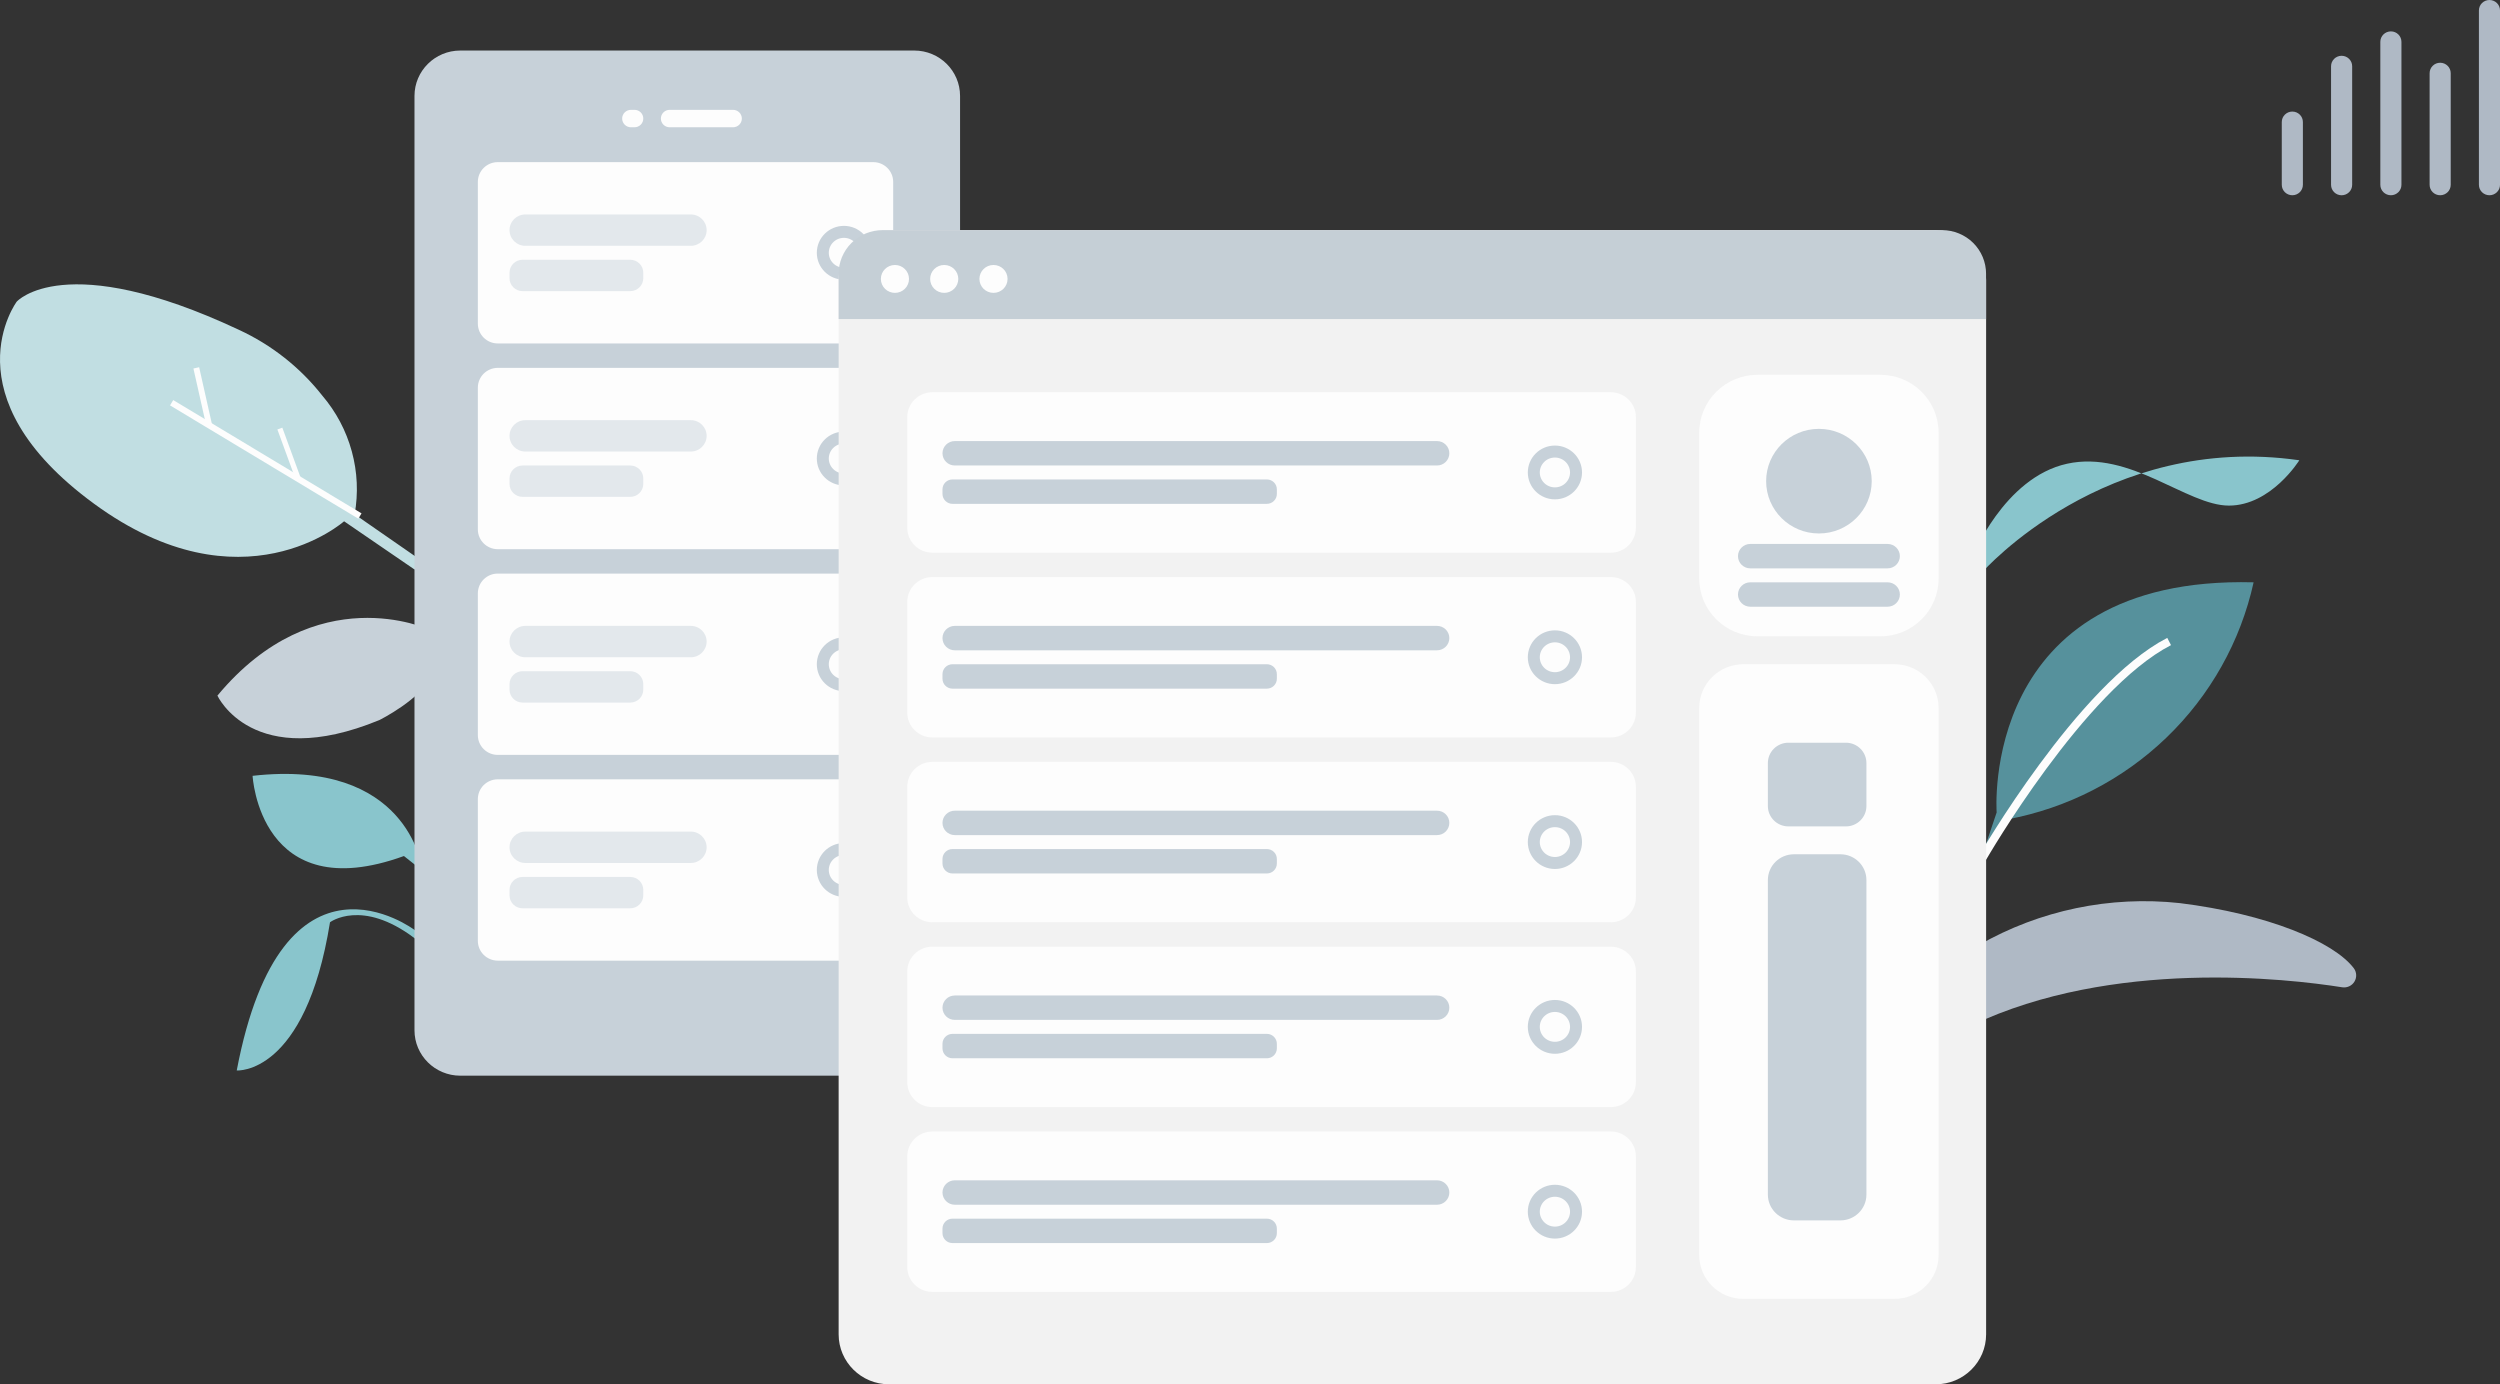 <svg width="121" height="67" viewBox="0 0 121 67" fill="none" xmlns="http://www.w3.org/2000/svg">
<rect x="0" y="0" width="121" height="67" fill="#333333" stroke="none"/>
<g id="Illustration">
<g id="&#208;&#161;&#208;&#179;&#209;&#128;&#209;&#131;&#208;&#191;&#208;&#191;&#208;&#184;&#209;&#128;&#208;&#190;&#208;&#178;&#208;&#176;&#209;&#130;&#209;&#140; 211">
<path id="&#208;&#159;&#209;&#128;&#209;&#143;&#208;&#188;&#208;&#190;&#209;&#131;&#208;&#179;&#208;&#190;&#208;&#187;&#209;&#140;&#208;&#189;&#208;&#184;&#208;&#186; 421" d="M111.46 5.906C111.46 5.627 111.232 5.4 110.949 5.4C110.667 5.4 110.438 5.627 110.438 5.906V8.944C110.438 9.224 110.667 9.45 110.949 9.45C111.232 9.45 111.46 9.224 111.46 8.944V5.906Z" fill="#AFB9C5"/>
<path id="&#208;&#159;&#209;&#128;&#209;&#143;&#208;&#188;&#208;&#190;&#209;&#131;&#208;&#179;&#208;&#190;&#208;&#187;&#209;&#140;&#208;&#189;&#208;&#184;&#208;&#186; 422" d="M113.845 3.206C113.845 2.927 113.616 2.7 113.334 2.7C113.052 2.7 112.823 2.927 112.823 3.206V8.945C112.823 9.225 113.052 9.451 113.334 9.451C113.616 9.451 113.845 9.225 113.845 8.945V3.206Z" fill="#AFB9C5"/>
<path id="&#208;&#159;&#209;&#128;&#209;&#143;&#208;&#188;&#208;&#190;&#209;&#131;&#208;&#179;&#208;&#190;&#208;&#187;&#209;&#140;&#208;&#189;&#208;&#184;&#208;&#186; 423" d="M116.23 2.025C116.23 1.745 116.002 1.519 115.719 1.519C115.437 1.519 115.208 1.745 115.208 2.025V8.944C115.208 9.224 115.437 9.45 115.719 9.45C116.002 9.45 116.23 9.224 116.23 8.944V2.025Z" fill="#AFB9C5"/>
<path id="&#208;&#159;&#209;&#128;&#209;&#143;&#208;&#188;&#208;&#190;&#209;&#131;&#208;&#179;&#208;&#190;&#208;&#187;&#209;&#140;&#208;&#189;&#208;&#184;&#208;&#186; 424" d="M118.615 3.543C118.615 3.264 118.386 3.037 118.104 3.037C117.822 3.037 117.593 3.264 117.593 3.543V8.944C117.593 9.224 117.822 9.45 118.104 9.45C118.386 9.45 118.615 9.224 118.615 8.944V3.543Z" fill="#AFB9C5"/>
<path id="&#208;&#159;&#209;&#128;&#209;&#143;&#208;&#188;&#208;&#190;&#209;&#131;&#208;&#179;&#208;&#190;&#208;&#187;&#209;&#140;&#208;&#189;&#208;&#184;&#208;&#186; 425" d="M121.001 0.506C121.001 0.227 120.772 0 120.49 0C120.207 0 119.979 0.227 119.979 0.506V8.944C119.979 9.224 120.207 9.45 120.49 9.45C120.772 9.45 121.001 9.224 121.001 8.944V0.506Z" fill="#AFB9C5"/>
</g>
<path id="&#208;&#154;&#208;&#190;&#208;&#189;&#209;&#130;&#209;&#131;&#209;&#128; 288" d="M95.957 27.677C95.957 27.677 101.919 20.927 111.287 22.277C111.287 22.277 109.925 24.471 107.88 24.471C105.836 24.471 103.111 21.771 100.044 22.445C96.977 23.12 95.444 27.002 95.444 27.002" fill="#89C5CC"/>
<path id="&#208;&#154;&#208;&#190;&#208;&#189;&#209;&#130;&#209;&#131;&#209;&#128; 289" d="M95.787 45.736C98.724 44.056 102.126 43.346 105.497 43.71C109.74 44.234 112.95 45.578 113.925 46.864C113.994 46.956 114.034 47.068 114.039 47.183C114.044 47.299 114.015 47.413 113.954 47.512C113.893 47.611 113.804 47.69 113.698 47.738C113.592 47.786 113.474 47.803 113.359 47.784C110.716 47.365 102.258 46.388 95.446 49.617L95.787 45.736Z" fill="#AFB9C5"/>
<path id="&#208;&#154;&#208;&#190;&#208;&#189;&#209;&#130;&#209;&#131;&#209;&#128; 290" d="M20.061 45.008C20.061 45.008 13.673 40.166 11.458 51.811C11.458 51.811 14.78 52.064 15.972 44.638C15.972 44.638 17.506 43.476 20.061 45.407C22.616 47.339 20.061 45.008 20.061 45.008Z" fill="#89C5CC"/>
<path id="&#208;&#154;&#208;&#190;&#208;&#189;&#209;&#130;&#209;&#131;&#209;&#128; 291" d="M20.402 41.938C20.402 41.938 19.72 36.706 12.225 37.55C12.225 37.55 12.566 43.963 19.55 41.432L20.402 42.106" fill="#89C5CC"/>
<path id="&#208;&#154;&#208;&#190;&#208;&#189;&#209;&#130;&#209;&#131;&#209;&#128; 292" d="M20.743 30.462C20.743 30.462 15.291 27.931 10.523 33.668C10.523 33.668 12.226 37.381 18.364 34.85C18.364 34.85 20.408 33.837 20.919 32.656C21.064 32.302 21.124 31.919 21.094 31.538C21.063 31.157 20.943 30.789 20.743 30.462Z" fill="#C7D1D9"/>
<g id="&#208;&#161;&#208;&#179;&#209;&#128;&#209;&#131;&#208;&#191;&#208;&#191;&#208;&#184;&#209;&#128;&#208;&#190;&#208;&#178;&#208;&#176;&#209;&#130;&#209;&#140; 212">
<path id="&#208;&#154;&#208;&#190;&#208;&#189;&#209;&#130;&#209;&#131;&#209;&#128; 293" d="M20.061 27.563L16.654 25.23C16.654 25.23 11.713 29.618 4.559 24.386C-2.596 19.155 0.811 14.598 0.811 14.598C0.811 14.598 3.122 12.002 11.559 15.961C13.141 16.691 14.525 17.782 15.597 19.145C16.268 19.93 16.756 20.852 17.027 21.846C17.299 22.839 17.346 23.879 17.165 24.892L20.572 27.255" fill="#C1DEE2"/>
<path id="&#208;&#155;&#208;&#184;&#208;&#189;&#208;&#184;&#209;&#143; 67" d="M8.307 19.492L17.421 24.976" stroke="#FDFDFD" stroke-width="0.3" stroke-miterlimit="10"/>
<path id="&#208;&#155;&#208;&#184;&#208;&#189;&#208;&#184;&#209;&#143; 68" d="M9.5 17.805L10.121 20.566" stroke="#FDFDFD" stroke-width="0.284" stroke-miterlimit="10"/>
<path id="&#208;&#155;&#208;&#184;&#208;&#189;&#208;&#184;&#209;&#143; 69" d="M13.545 20.742L14.454 23.227" stroke="#FDFDFD" stroke-width="0.255" stroke-miterlimit="10"/>
</g>
<g id="&#208;&#161;&#208;&#179;&#209;&#128;&#209;&#131;&#208;&#191;&#208;&#191;&#208;&#184;&#209;&#128;&#208;&#190;&#208;&#178;&#208;&#176;&#209;&#130;&#209;&#140; 213">
<path id="&#208;&#154;&#208;&#190;&#208;&#189;&#209;&#130;&#209;&#131;&#209;&#128; 294" d="M96.127 40.839L96.638 39.322C96.638 39.322 95.787 27.846 109.075 28.184C108.444 31.045 106.977 33.659 104.856 35.7C102.735 37.741 100.055 39.118 97.149 39.659L96.127 41.221" fill="#56919C"/>
<path id="&#208;&#154;&#208;&#190;&#208;&#189;&#209;&#130;&#209;&#131;&#209;&#128; 295" d="M95.957 41.512C95.957 41.512 100.727 33.243 104.986 31.049" stroke="#FDFDFD" stroke-width="0.395" stroke-miterlimit="10"/>
</g>
<g id="&#208;&#161;&#208;&#179;&#209;&#128;&#209;&#131;&#208;&#191;&#208;&#191;&#208;&#184;&#209;&#128;&#208;&#190;&#208;&#178;&#208;&#176;&#209;&#130;&#209;&#140; 218">
<path id="&#208;&#159;&#209;&#128;&#209;&#143;&#208;&#188;&#208;&#190;&#209;&#131;&#208;&#179;&#208;&#190;&#208;&#187;&#209;&#140;&#208;&#189;&#208;&#184;&#208;&#186; 426" d="M44.249 2.446H22.279C21.054 2.446 20.061 3.43 20.061 4.644V49.865C20.061 51.079 21.054 52.063 22.279 52.063H44.249C45.474 52.063 46.467 51.079 46.467 49.865V4.644C46.467 3.43 45.474 2.446 44.249 2.446Z" fill="#C7D1D9"/>
<path id="&#208;&#159;&#209;&#128;&#209;&#143;&#208;&#188;&#208;&#190;&#209;&#131;&#208;&#179;&#208;&#190;&#208;&#187;&#209;&#140;&#208;&#189;&#208;&#184;&#208;&#186; 427" d="M35.479 5.316H32.412C32.177 5.316 31.987 5.505 31.987 5.737V5.738C31.987 5.971 32.177 6.16 32.412 6.16H35.479C35.714 6.16 35.905 5.971 35.905 5.738V5.737C35.905 5.505 35.714 5.316 35.479 5.316Z" fill="#FDFDFD"/>
<path id="&#208;&#159;&#209;&#128;&#209;&#143;&#208;&#188;&#208;&#190;&#209;&#131;&#208;&#179;&#208;&#190;&#208;&#187;&#209;&#140;&#208;&#189;&#208;&#184;&#208;&#186; 428" d="M30.709 5.316H30.538C30.303 5.316 30.113 5.505 30.113 5.737V5.738C30.113 5.971 30.303 6.16 30.538 6.16H30.709C30.944 6.16 31.135 5.971 31.135 5.738V5.737C31.135 5.505 30.944 5.316 30.709 5.316Z" fill="#FDFDFD"/>
<g id="&#208;&#161;&#208;&#179;&#209;&#128;&#209;&#131;&#208;&#191;&#208;&#191;&#208;&#184;&#209;&#128;&#208;&#190;&#208;&#178;&#208;&#176;&#209;&#130;&#209;&#140; 214">
<path id="&#208;&#159;&#209;&#128;&#209;&#143;&#208;&#188;&#208;&#190;&#209;&#131;&#208;&#179;&#208;&#190;&#208;&#187;&#209;&#140;&#208;&#189;&#208;&#184;&#208;&#186; 429" d="M42.265 7.847H24.093C23.56 7.847 23.128 8.275 23.128 8.804V15.666C23.128 16.195 23.56 16.623 24.093 16.623H42.265C42.798 16.623 43.23 16.195 43.23 15.666V8.804C43.23 8.275 42.798 7.847 42.265 7.847Z" fill="#FDFDFD"/>
<path id="&#208;&#173;&#208;&#187;&#208;&#187;&#208;&#184;&#208;&#191;&#209;&#129; 123" d="M40.846 13.247C41.41 13.247 41.868 12.794 41.868 12.235C41.868 11.675 41.41 11.222 40.846 11.222C40.281 11.222 39.824 11.675 39.824 12.235C39.824 12.794 40.281 13.247 40.846 13.247Z" fill="#FDFDFD" stroke="#C7D1D9" stroke-width="0.58" stroke-miterlimit="10"/>
<path id="&#208;&#159;&#209;&#128;&#209;&#143;&#208;&#188;&#208;&#190;&#209;&#131;&#208;&#179;&#208;&#190;&#208;&#187;&#209;&#140;&#208;&#189;&#208;&#184;&#208;&#186; 430" d="M33.434 10.379H25.428C25.004 10.379 24.661 10.719 24.661 11.139C24.661 11.558 25.004 11.898 25.428 11.898H33.434C33.858 11.898 34.201 11.558 34.201 11.139C34.201 10.719 33.858 10.379 33.434 10.379Z" fill="#E3E8EC"/>
<path id="&#208;&#159;&#209;&#128;&#209;&#143;&#208;&#188;&#208;&#190;&#209;&#131;&#208;&#179;&#208;&#190;&#208;&#187;&#209;&#140;&#208;&#189;&#208;&#184;&#208;&#186; 431" d="M30.503 12.572H25.293C24.944 12.572 24.661 12.852 24.661 13.198V13.465C24.661 13.811 24.944 14.091 25.293 14.091H30.503C30.852 14.091 31.135 13.811 31.135 13.465V13.198C31.135 12.852 30.852 12.572 30.503 12.572Z" fill="#E3E8EC"/>
</g>
<g id="&#208;&#161;&#208;&#179;&#209;&#128;&#209;&#131;&#208;&#191;&#208;&#191;&#208;&#184;&#209;&#128;&#208;&#190;&#208;&#178;&#208;&#176;&#209;&#130;&#209;&#140; 215">
<path id="&#208;&#159;&#209;&#128;&#209;&#143;&#208;&#188;&#208;&#190;&#209;&#131;&#208;&#179;&#208;&#190;&#208;&#187;&#209;&#140;&#208;&#189;&#208;&#184;&#208;&#186; 432" d="M42.265 17.805H24.093C23.56 17.805 23.128 18.233 23.128 18.761V25.624C23.128 26.152 23.56 26.581 24.093 26.581H42.265C42.798 26.581 43.23 26.152 43.23 25.624V18.761C43.23 18.233 42.798 17.805 42.265 17.805Z" fill="#FDFDFD"/>
<path id="&#208;&#173;&#208;&#187;&#208;&#187;&#208;&#184;&#208;&#191;&#209;&#129; 124" d="M40.846 23.204C41.41 23.204 41.868 22.751 41.868 22.192C41.868 21.633 41.41 21.18 40.846 21.18C40.281 21.18 39.824 21.633 39.824 22.192C39.824 22.751 40.281 23.204 40.846 23.204Z" fill="#FDFDFD" stroke="#C7D1D9" stroke-width="0.58" stroke-miterlimit="10"/>
<path id="&#208;&#159;&#209;&#128;&#209;&#143;&#208;&#188;&#208;&#190;&#209;&#131;&#208;&#179;&#208;&#190;&#208;&#187;&#209;&#140;&#208;&#189;&#208;&#184;&#208;&#186; 433" d="M33.434 20.336H25.428C25.004 20.336 24.661 20.676 24.661 21.095C24.661 21.515 25.004 21.855 25.428 21.855H33.434C33.858 21.855 34.201 21.515 34.201 21.095C34.201 20.676 33.858 20.336 33.434 20.336Z" fill="#E3E8EC"/>
<path id="&#208;&#159;&#209;&#128;&#209;&#143;&#208;&#188;&#208;&#190;&#209;&#131;&#208;&#179;&#208;&#190;&#208;&#187;&#209;&#140;&#208;&#189;&#208;&#184;&#208;&#186; 434" d="M30.503 22.53H25.293C24.944 22.53 24.661 22.81 24.661 23.156V23.423C24.661 23.768 24.944 24.048 25.293 24.048H30.503C30.852 24.048 31.135 23.768 31.135 23.423V23.156C31.135 22.81 30.852 22.53 30.503 22.53Z" fill="#E3E8EC"/>
</g>
<g id="&#208;&#161;&#208;&#179;&#209;&#128;&#209;&#131;&#208;&#191;&#208;&#191;&#208;&#184;&#209;&#128;&#208;&#190;&#208;&#178;&#208;&#176;&#209;&#130;&#209;&#140; 216">
<path id="&#208;&#159;&#209;&#128;&#209;&#143;&#208;&#188;&#208;&#190;&#209;&#131;&#208;&#179;&#208;&#190;&#208;&#187;&#209;&#140;&#208;&#189;&#208;&#184;&#208;&#186; 435" d="M42.265 27.761H24.093C23.56 27.761 23.128 28.189 23.128 28.718V35.581C23.128 36.109 23.56 36.537 24.093 36.537H42.265C42.798 36.537 43.23 36.109 43.23 35.581V28.718C43.23 28.189 42.798 27.761 42.265 27.761Z" fill="#FDFDFD"/>
<path id="&#208;&#173;&#208;&#187;&#208;&#187;&#208;&#184;&#208;&#191;&#209;&#129; 125" d="M40.846 33.162C41.41 33.162 41.868 32.709 41.868 32.15C41.868 31.59 41.41 31.137 40.846 31.137C40.281 31.137 39.824 31.59 39.824 32.15C39.824 32.709 40.281 33.162 40.846 33.162Z" fill="#FDFDFD" stroke="#C7D1D9" stroke-width="0.58" stroke-miterlimit="10"/>
<path id="&#208;&#159;&#209;&#128;&#209;&#143;&#208;&#188;&#208;&#190;&#209;&#131;&#208;&#179;&#208;&#190;&#208;&#187;&#209;&#140;&#208;&#189;&#208;&#184;&#208;&#186; 436" d="M33.434 30.293H25.428C25.004 30.293 24.661 30.633 24.661 31.052C24.661 31.472 25.004 31.812 25.428 31.812H33.434C33.858 31.812 34.201 31.472 34.201 31.052C34.201 30.633 33.858 30.293 33.434 30.293Z" fill="#E3E8EC"/>
<path id="&#208;&#159;&#209;&#128;&#209;&#143;&#208;&#188;&#208;&#190;&#209;&#131;&#208;&#179;&#208;&#190;&#208;&#187;&#209;&#140;&#208;&#189;&#208;&#184;&#208;&#186; 437" d="M30.503 32.486H25.293C24.944 32.486 24.661 32.767 24.661 33.112V33.379C24.661 33.725 24.944 34.005 25.293 34.005H30.503C30.852 34.005 31.135 33.725 31.135 33.379V33.112C31.135 32.767 30.852 32.486 30.503 32.486Z" fill="#E3E8EC"/>
</g>
<g id="&#208;&#161;&#208;&#179;&#209;&#128;&#209;&#131;&#208;&#191;&#208;&#191;&#208;&#184;&#209;&#128;&#208;&#190;&#208;&#178;&#208;&#176;&#209;&#130;&#209;&#140; 217">
<path id="&#208;&#159;&#209;&#128;&#209;&#143;&#208;&#188;&#208;&#190;&#209;&#131;&#208;&#179;&#208;&#190;&#208;&#187;&#209;&#140;&#208;&#189;&#208;&#184;&#208;&#186; 438" d="M42.265 37.719H24.093C23.56 37.719 23.128 38.147 23.128 38.675V45.538C23.128 46.066 23.56 46.495 24.093 46.495H42.265C42.798 46.495 43.23 46.066 43.23 45.538V38.675C43.23 38.147 42.798 37.719 42.265 37.719Z" fill="#FDFDFD"/>
<path id="&#208;&#173;&#208;&#187;&#208;&#187;&#208;&#184;&#208;&#191;&#209;&#129; 126" d="M40.846 43.119C41.41 43.119 41.868 42.665 41.868 42.106C41.868 41.547 41.41 41.094 40.846 41.094C40.281 41.094 39.824 41.547 39.824 42.106C39.824 42.665 40.281 43.119 40.846 43.119Z" fill="#FDFDFD" stroke="#C7D1D9" stroke-width="0.58" stroke-miterlimit="10"/>
<path id="&#208;&#159;&#209;&#128;&#209;&#143;&#208;&#188;&#208;&#190;&#209;&#131;&#208;&#179;&#208;&#190;&#208;&#187;&#209;&#140;&#208;&#189;&#208;&#184;&#208;&#186; 439" d="M33.434 40.249H25.428C25.004 40.249 24.661 40.59 24.661 41.009C24.661 41.428 25.004 41.768 25.428 41.768H33.434C33.858 41.768 34.201 41.428 34.201 41.009C34.201 40.59 33.858 40.249 33.434 40.249Z" fill="#E3E8EC"/>
<path id="&#208;&#159;&#209;&#128;&#209;&#143;&#208;&#188;&#208;&#190;&#209;&#131;&#208;&#179;&#208;&#190;&#208;&#187;&#209;&#140;&#208;&#189;&#208;&#184;&#208;&#186; 440" d="M30.503 42.444H25.293C24.944 42.444 24.661 42.724 24.661 43.07V43.337C24.661 43.682 24.944 43.962 25.293 43.962H30.503C30.852 43.962 31.135 43.682 31.135 43.337V43.07C31.135 42.724 30.852 42.444 30.503 42.444Z" fill="#E3E8EC"/>
</g>
</g>
<g id="&#208;&#161;&#208;&#179;&#209;&#128;&#209;&#131;&#208;&#191;&#208;&#191;&#208;&#184;&#209;&#128;&#208;&#190;&#208;&#178;&#208;&#176;&#209;&#130;&#209;&#140; 219">
<path id="&#208;&#159;&#209;&#128;&#209;&#143;&#208;&#188;&#208;&#190;&#209;&#131;&#208;&#179;&#208;&#190;&#208;&#187;&#209;&#140;&#208;&#189;&#208;&#184;&#208;&#186; 441" d="M93.687 11.138H43.032C41.683 11.138 40.59 12.221 40.59 13.557V64.581C40.59 65.917 41.683 67 43.032 67H93.687C95.035 67 96.128 65.917 96.128 64.581V13.557C96.128 12.221 95.035 11.138 93.687 11.138Z" fill="#F2F2F2"/>
<path id="&#208;&#159;&#209;&#128;&#209;&#143;&#208;&#188;&#208;&#190;&#209;&#131;&#208;&#179;&#208;&#190;&#208;&#187;&#209;&#140;&#208;&#189;&#208;&#184;&#208;&#186; 442" d="M77.963 18.985H45.126C44.455 18.985 43.912 19.524 43.912 20.188V25.546C43.912 26.21 44.455 26.749 45.126 26.749H77.963C78.633 26.749 79.177 26.21 79.177 25.546V20.188C79.177 19.524 78.633 18.985 77.963 18.985Z" fill="#FDFDFD"/>
<path id="&#208;&#159;&#209;&#128;&#209;&#143;&#208;&#188;&#208;&#190;&#209;&#131;&#208;&#179;&#208;&#190;&#208;&#187;&#209;&#140;&#208;&#189;&#208;&#184;&#208;&#186; 443" d="M69.552 21.348H46.212C45.883 21.348 45.616 21.613 45.616 21.939C45.616 22.265 45.883 22.53 46.212 22.53H69.552C69.881 22.53 70.148 22.265 70.148 21.939C70.148 21.613 69.881 21.348 69.552 21.348Z" fill="#C7D1D9"/>
<path id="&#208;&#159;&#209;&#128;&#209;&#143;&#208;&#188;&#208;&#190;&#209;&#131;&#208;&#179;&#208;&#190;&#208;&#187;&#209;&#140;&#208;&#189;&#208;&#184;&#208;&#186; 444" d="M61.316 23.205H46.1C45.833 23.205 45.616 23.419 45.616 23.685V23.906C45.616 24.171 45.833 24.386 46.1 24.386H61.316C61.583 24.386 61.8 24.171 61.8 23.906V23.685C61.8 23.419 61.583 23.205 61.316 23.205Z" fill="#C7D1D9"/>
<path id="&#208;&#173;&#208;&#187;&#208;&#187;&#208;&#184;&#208;&#191;&#209;&#129; 127" d="M75.258 23.879C75.822 23.879 76.28 23.426 76.28 22.867C76.28 22.308 75.822 21.855 75.258 21.855C74.693 21.855 74.236 22.308 74.236 22.867C74.236 23.426 74.693 23.879 75.258 23.879Z" fill="#FDFDFD" stroke="#C7D1D9" stroke-width="0.58" stroke-miterlimit="10"/>
<path id="&#208;&#159;&#209;&#128;&#209;&#143;&#208;&#188;&#208;&#190;&#209;&#131;&#208;&#179;&#208;&#190;&#208;&#187;&#209;&#140;&#208;&#189;&#208;&#184;&#208;&#186; 445" d="M77.963 27.93H45.126C44.455 27.93 43.912 28.468 43.912 29.132V34.49C43.912 35.155 44.455 35.693 45.126 35.693H77.963C78.633 35.693 79.177 35.155 79.177 34.49V29.132C79.177 28.468 78.633 27.93 77.963 27.93Z" fill="#FDFDFD"/>
<path id="&#208;&#159;&#209;&#128;&#209;&#143;&#208;&#188;&#208;&#190;&#209;&#131;&#208;&#179;&#208;&#190;&#208;&#187;&#209;&#140;&#208;&#189;&#208;&#184;&#208;&#186; 446" d="M69.552 30.293H46.212C45.883 30.293 45.616 30.558 45.616 30.884C45.616 31.21 45.883 31.475 46.212 31.475H69.552C69.881 31.475 70.148 31.21 70.148 30.884C70.148 30.558 69.881 30.293 69.552 30.293Z" fill="#C7D1D9"/>
<path id="&#208;&#159;&#209;&#128;&#209;&#143;&#208;&#188;&#208;&#190;&#209;&#131;&#208;&#179;&#208;&#190;&#208;&#187;&#209;&#140;&#208;&#189;&#208;&#184;&#208;&#186; 447" d="M61.316 32.149H46.1C45.833 32.149 45.616 32.364 45.616 32.629V32.851C45.616 33.116 45.833 33.331 46.1 33.331H61.316C61.583 33.331 61.8 33.116 61.8 32.851V32.629C61.8 32.364 61.583 32.149 61.316 32.149Z" fill="#C7D1D9"/>
<path id="&#208;&#173;&#208;&#187;&#208;&#187;&#208;&#184;&#208;&#191;&#209;&#129; 128" d="M75.258 32.824C75.822 32.824 76.28 32.371 76.28 31.812C76.28 31.253 75.822 30.799 75.258 30.799C74.693 30.799 74.236 31.253 74.236 31.812C74.236 32.371 74.693 32.824 75.258 32.824Z" fill="#FDFDFD" stroke="#C7D1D9" stroke-width="0.58" stroke-miterlimit="10"/>
<path id="&#208;&#159;&#209;&#128;&#209;&#143;&#208;&#188;&#208;&#190;&#209;&#131;&#208;&#179;&#208;&#190;&#208;&#187;&#209;&#140;&#208;&#189;&#208;&#184;&#208;&#186; 448" d="M77.963 36.875H45.126C44.455 36.875 43.912 37.413 43.912 38.078V43.436C43.912 44.1 44.455 44.638 45.126 44.638H77.963C78.633 44.638 79.177 44.1 79.177 43.436V38.078C79.177 37.413 78.633 36.875 77.963 36.875Z" fill="#FDFDFD"/>
<path id="&#208;&#159;&#209;&#128;&#209;&#143;&#208;&#188;&#208;&#190;&#209;&#131;&#208;&#179;&#208;&#190;&#208;&#187;&#209;&#140;&#208;&#189;&#208;&#184;&#208;&#186; 449" d="M69.552 39.237H46.212C45.883 39.237 45.616 39.502 45.616 39.828C45.616 40.154 45.883 40.419 46.212 40.419H69.552C69.881 40.419 70.148 40.154 70.148 39.828C70.148 39.502 69.881 39.237 69.552 39.237Z" fill="#C7D1D9"/>
<path id="&#208;&#159;&#209;&#128;&#209;&#143;&#208;&#188;&#208;&#190;&#209;&#131;&#208;&#179;&#208;&#190;&#208;&#187;&#209;&#140;&#208;&#189;&#208;&#184;&#208;&#186; 450" d="M61.316 41.094H46.1C45.833 41.094 45.616 41.309 45.616 41.574V41.795C45.616 42.061 45.833 42.276 46.1 42.276H61.316C61.583 42.276 61.8 42.061 61.8 41.795V41.574C61.8 41.309 61.583 41.094 61.316 41.094Z" fill="#C7D1D9"/>
<path id="&#208;&#173;&#208;&#187;&#208;&#187;&#208;&#184;&#208;&#191;&#209;&#129; 129" d="M75.258 41.769C75.822 41.769 76.28 41.315 76.28 40.756C76.28 40.197 75.822 39.744 75.258 39.744C74.693 39.744 74.236 40.197 74.236 40.756C74.236 41.315 74.693 41.769 75.258 41.769Z" fill="#FDFDFD" stroke="#C7D1D9" stroke-width="0.58" stroke-miterlimit="10"/>
<path id="&#208;&#159;&#209;&#128;&#209;&#143;&#208;&#188;&#208;&#190;&#209;&#131;&#208;&#179;&#208;&#190;&#208;&#187;&#209;&#140;&#208;&#189;&#208;&#184;&#208;&#186; 451" d="M77.963 45.819H45.126C44.455 45.819 43.912 46.358 43.912 47.022V52.38C43.912 53.044 44.455 53.583 45.126 53.583H77.963C78.633 53.583 79.177 53.044 79.177 52.38V47.022C79.177 46.358 78.633 45.819 77.963 45.819Z" fill="#FDFDFD"/>
<path id="&#208;&#159;&#209;&#128;&#209;&#143;&#208;&#188;&#208;&#190;&#209;&#131;&#208;&#179;&#208;&#190;&#208;&#187;&#209;&#140;&#208;&#189;&#208;&#184;&#208;&#186; 452" d="M69.552 48.182H46.212C45.883 48.182 45.616 48.446 45.616 48.773C45.616 49.099 45.883 49.363 46.212 49.363H69.552C69.881 49.363 70.148 49.099 70.148 48.773C70.148 48.446 69.881 48.182 69.552 48.182Z" fill="#C7D1D9"/>
<path id="&#208;&#159;&#209;&#128;&#209;&#143;&#208;&#188;&#208;&#190;&#209;&#131;&#208;&#179;&#208;&#190;&#208;&#187;&#209;&#140;&#208;&#189;&#208;&#184;&#208;&#186; 453" d="M61.316 50.039H46.1C45.833 50.039 45.616 50.254 45.616 50.519V50.741C45.616 51.006 45.833 51.221 46.1 51.221H61.316C61.583 51.221 61.8 51.006 61.8 50.741V50.519C61.8 50.254 61.583 50.039 61.316 50.039Z" fill="#C7D1D9"/>
<path id="&#208;&#173;&#208;&#187;&#208;&#187;&#208;&#184;&#208;&#191;&#209;&#129; 130" d="M75.258 50.713C75.822 50.713 76.28 50.26 76.28 49.7C76.28 49.141 75.822 48.688 75.258 48.688C74.693 48.688 74.236 49.141 74.236 49.7C74.236 50.26 74.693 50.713 75.258 50.713Z" fill="#FDFDFD" stroke="#C7D1D9" stroke-width="0.58" stroke-miterlimit="10"/>
<path id="&#208;&#159;&#209;&#128;&#209;&#143;&#208;&#188;&#208;&#190;&#209;&#131;&#208;&#179;&#208;&#190;&#208;&#187;&#209;&#140;&#208;&#189;&#208;&#184;&#208;&#186; 454" d="M77.963 54.764H45.126C44.455 54.764 43.912 55.303 43.912 55.967V61.325C43.912 61.989 44.455 62.528 45.126 62.528H77.963C78.633 62.528 79.177 61.989 79.177 61.325V55.967C79.177 55.303 78.633 54.764 77.963 54.764Z" fill="#FDFDFD"/>
<path id="&#208;&#159;&#209;&#128;&#209;&#143;&#208;&#188;&#208;&#190;&#209;&#131;&#208;&#179;&#208;&#190;&#208;&#187;&#209;&#140;&#208;&#189;&#208;&#184;&#208;&#186; 455" d="M69.552 57.127H46.212C45.883 57.127 45.616 57.392 45.616 57.718C45.616 58.044 45.883 58.309 46.212 58.309H69.552C69.881 58.309 70.148 58.044 70.148 57.718C70.148 57.392 69.881 57.127 69.552 57.127Z" fill="#C7D1D9"/>
<path id="&#208;&#159;&#209;&#128;&#209;&#143;&#208;&#188;&#208;&#190;&#209;&#131;&#208;&#179;&#208;&#190;&#208;&#187;&#209;&#140;&#208;&#189;&#208;&#184;&#208;&#186; 456" d="M61.316 58.983H46.1C45.833 58.983 45.616 59.198 45.616 59.463V59.685C45.616 59.95 45.833 60.165 46.1 60.165H61.316C61.583 60.165 61.8 59.95 61.8 59.685V59.463C61.8 59.198 61.583 58.983 61.316 58.983Z" fill="#C7D1D9"/>
<path id="&#208;&#173;&#208;&#187;&#208;&#187;&#208;&#184;&#208;&#191;&#209;&#129; 131" d="M75.258 59.658C75.822 59.658 76.28 59.204 76.28 58.645C76.28 58.086 75.822 57.633 75.258 57.633C74.693 57.633 74.236 58.086 74.236 58.645C74.236 59.204 74.693 59.658 75.258 59.658Z" fill="#FDFDFD" stroke="#C7D1D9" stroke-width="0.58" stroke-miterlimit="10"/>
<path id="&#208;&#159;&#209;&#128;&#209;&#143;&#208;&#188;&#208;&#190;&#209;&#131;&#208;&#179;&#208;&#190;&#208;&#187;&#209;&#140;&#208;&#189;&#208;&#184;&#208;&#186; 457" d="M91.007 18.141H85.065C83.507 18.141 82.244 19.392 82.244 20.936V28.004C82.244 29.547 83.507 30.798 85.065 30.798H91.007C92.565 30.798 93.828 29.547 93.828 28.004V20.936C93.828 19.392 92.565 18.141 91.007 18.141Z" fill="#FDFDFD"/>
<path id="&#208;&#159;&#209;&#128;&#209;&#143;&#208;&#188;&#208;&#190;&#209;&#131;&#208;&#179;&#208;&#190;&#208;&#187;&#209;&#140;&#208;&#189;&#208;&#184;&#208;&#186; 458" d="M91.695 32.149H84.377C83.199 32.149 82.244 33.096 82.244 34.263V60.751C82.244 61.919 83.199 62.865 84.377 62.865H91.695C92.873 62.865 93.828 61.919 93.828 60.751V34.263C93.828 33.096 92.873 32.149 91.695 32.149Z" fill="#FDFDFD"/>
<path id="&#208;&#159;&#209;&#128;&#209;&#143;&#208;&#188;&#208;&#190;&#209;&#131;&#208;&#179;&#208;&#190;&#208;&#187;&#209;&#140;&#208;&#189;&#208;&#184;&#208;&#186; 459" d="M42.72 11.138H93.996C94.561 11.138 95.102 11.36 95.502 11.756C95.901 12.152 96.125 12.688 96.125 13.248V15.442H40.59V13.248C40.59 12.688 40.815 12.152 41.214 11.756C41.613 11.36 42.155 11.138 42.72 11.138Z" fill="#C5CFD6"/>
<path id="&#208;&#173;&#208;&#187;&#208;&#187;&#208;&#184;&#208;&#191;&#209;&#129; 132" d="M43.315 14.175C43.691 14.175 43.996 13.873 43.996 13.5C43.996 13.127 43.691 12.825 43.315 12.825C42.939 12.825 42.634 13.127 42.634 13.5C42.634 13.873 42.939 14.175 43.315 14.175Z" fill="#FDFDFD"/>
<path id="&#208;&#173;&#208;&#187;&#208;&#187;&#208;&#184;&#208;&#191;&#209;&#129; 133" d="M45.7 14.175C46.076 14.175 46.381 13.873 46.381 13.5C46.381 13.127 46.076 12.825 45.7 12.825C45.324 12.825 45.019 13.127 45.019 13.5C45.019 13.873 45.324 14.175 45.7 14.175Z" fill="#FDFDFD"/>
<path id="&#208;&#173;&#208;&#187;&#208;&#187;&#208;&#184;&#208;&#191;&#209;&#129; 134" d="M48.085 14.175C48.462 14.175 48.766 13.873 48.766 13.5C48.766 13.127 48.462 12.825 48.085 12.825C47.709 12.825 47.404 13.127 47.404 13.5C47.404 13.873 47.709 14.175 48.085 14.175Z" fill="#FDFDFD"/>
<path id="&#208;&#173;&#208;&#187;&#208;&#187;&#208;&#184;&#208;&#191;&#209;&#129; 135" d="M88.035 25.82C89.447 25.82 90.591 24.686 90.591 23.288C90.591 21.89 89.447 20.757 88.035 20.757C86.624 20.757 85.481 21.89 85.481 23.288C85.481 24.686 86.624 25.82 88.035 25.82Z" fill="#C7D1D9"/>
<path id="&#208;&#159;&#209;&#128;&#209;&#143;&#208;&#188;&#208;&#190;&#209;&#131;&#208;&#179;&#208;&#190;&#208;&#187;&#209;&#140;&#208;&#189;&#208;&#184;&#208;&#186; 460" d="M91.358 26.327H84.714C84.385 26.327 84.118 26.592 84.118 26.918C84.118 27.244 84.385 27.509 84.714 27.509H91.358C91.687 27.509 91.954 27.244 91.954 26.918C91.954 26.592 91.687 26.327 91.358 26.327Z" fill="#C7D1D9"/>
<path id="&#208;&#159;&#209;&#128;&#209;&#143;&#208;&#188;&#208;&#190;&#209;&#131;&#208;&#179;&#208;&#190;&#208;&#187;&#209;&#140;&#208;&#189;&#208;&#184;&#208;&#186; 461" d="M91.358 28.184H84.714C84.385 28.184 84.118 28.448 84.118 28.774C84.118 29.101 84.385 29.365 84.714 29.365H91.358C91.687 29.365 91.954 29.101 91.954 28.774C91.954 28.448 91.687 28.184 91.358 28.184Z" fill="#C7D1D9"/>
<path id="&#208;&#159;&#209;&#128;&#209;&#143;&#208;&#188;&#208;&#190;&#209;&#131;&#208;&#179;&#208;&#190;&#208;&#187;&#209;&#140;&#208;&#189;&#208;&#184;&#208;&#186; 462" d="M89.341 35.947H86.56C86.011 35.947 85.565 36.388 85.565 36.933V39.013C85.565 39.557 86.011 39.998 86.56 39.998H89.341C89.89 39.998 90.335 39.557 90.335 39.013V36.933C90.335 36.388 89.89 35.947 89.341 35.947Z" fill="#C7D1D9"/>
<path id="&#208;&#159;&#209;&#128;&#209;&#143;&#208;&#188;&#208;&#190;&#209;&#131;&#208;&#179;&#208;&#190;&#208;&#187;&#209;&#140;&#208;&#189;&#208;&#184;&#208;&#186; 463" d="M89.076 41.347H86.825C86.129 41.347 85.565 41.906 85.565 42.595V57.819C85.565 58.508 86.129 59.067 86.825 59.067H89.076C89.771 59.067 90.335 58.508 90.335 57.819V42.595C90.335 41.906 89.771 41.347 89.076 41.347Z" fill="#C7D1D9"/>
</g>
</g>
</svg>
